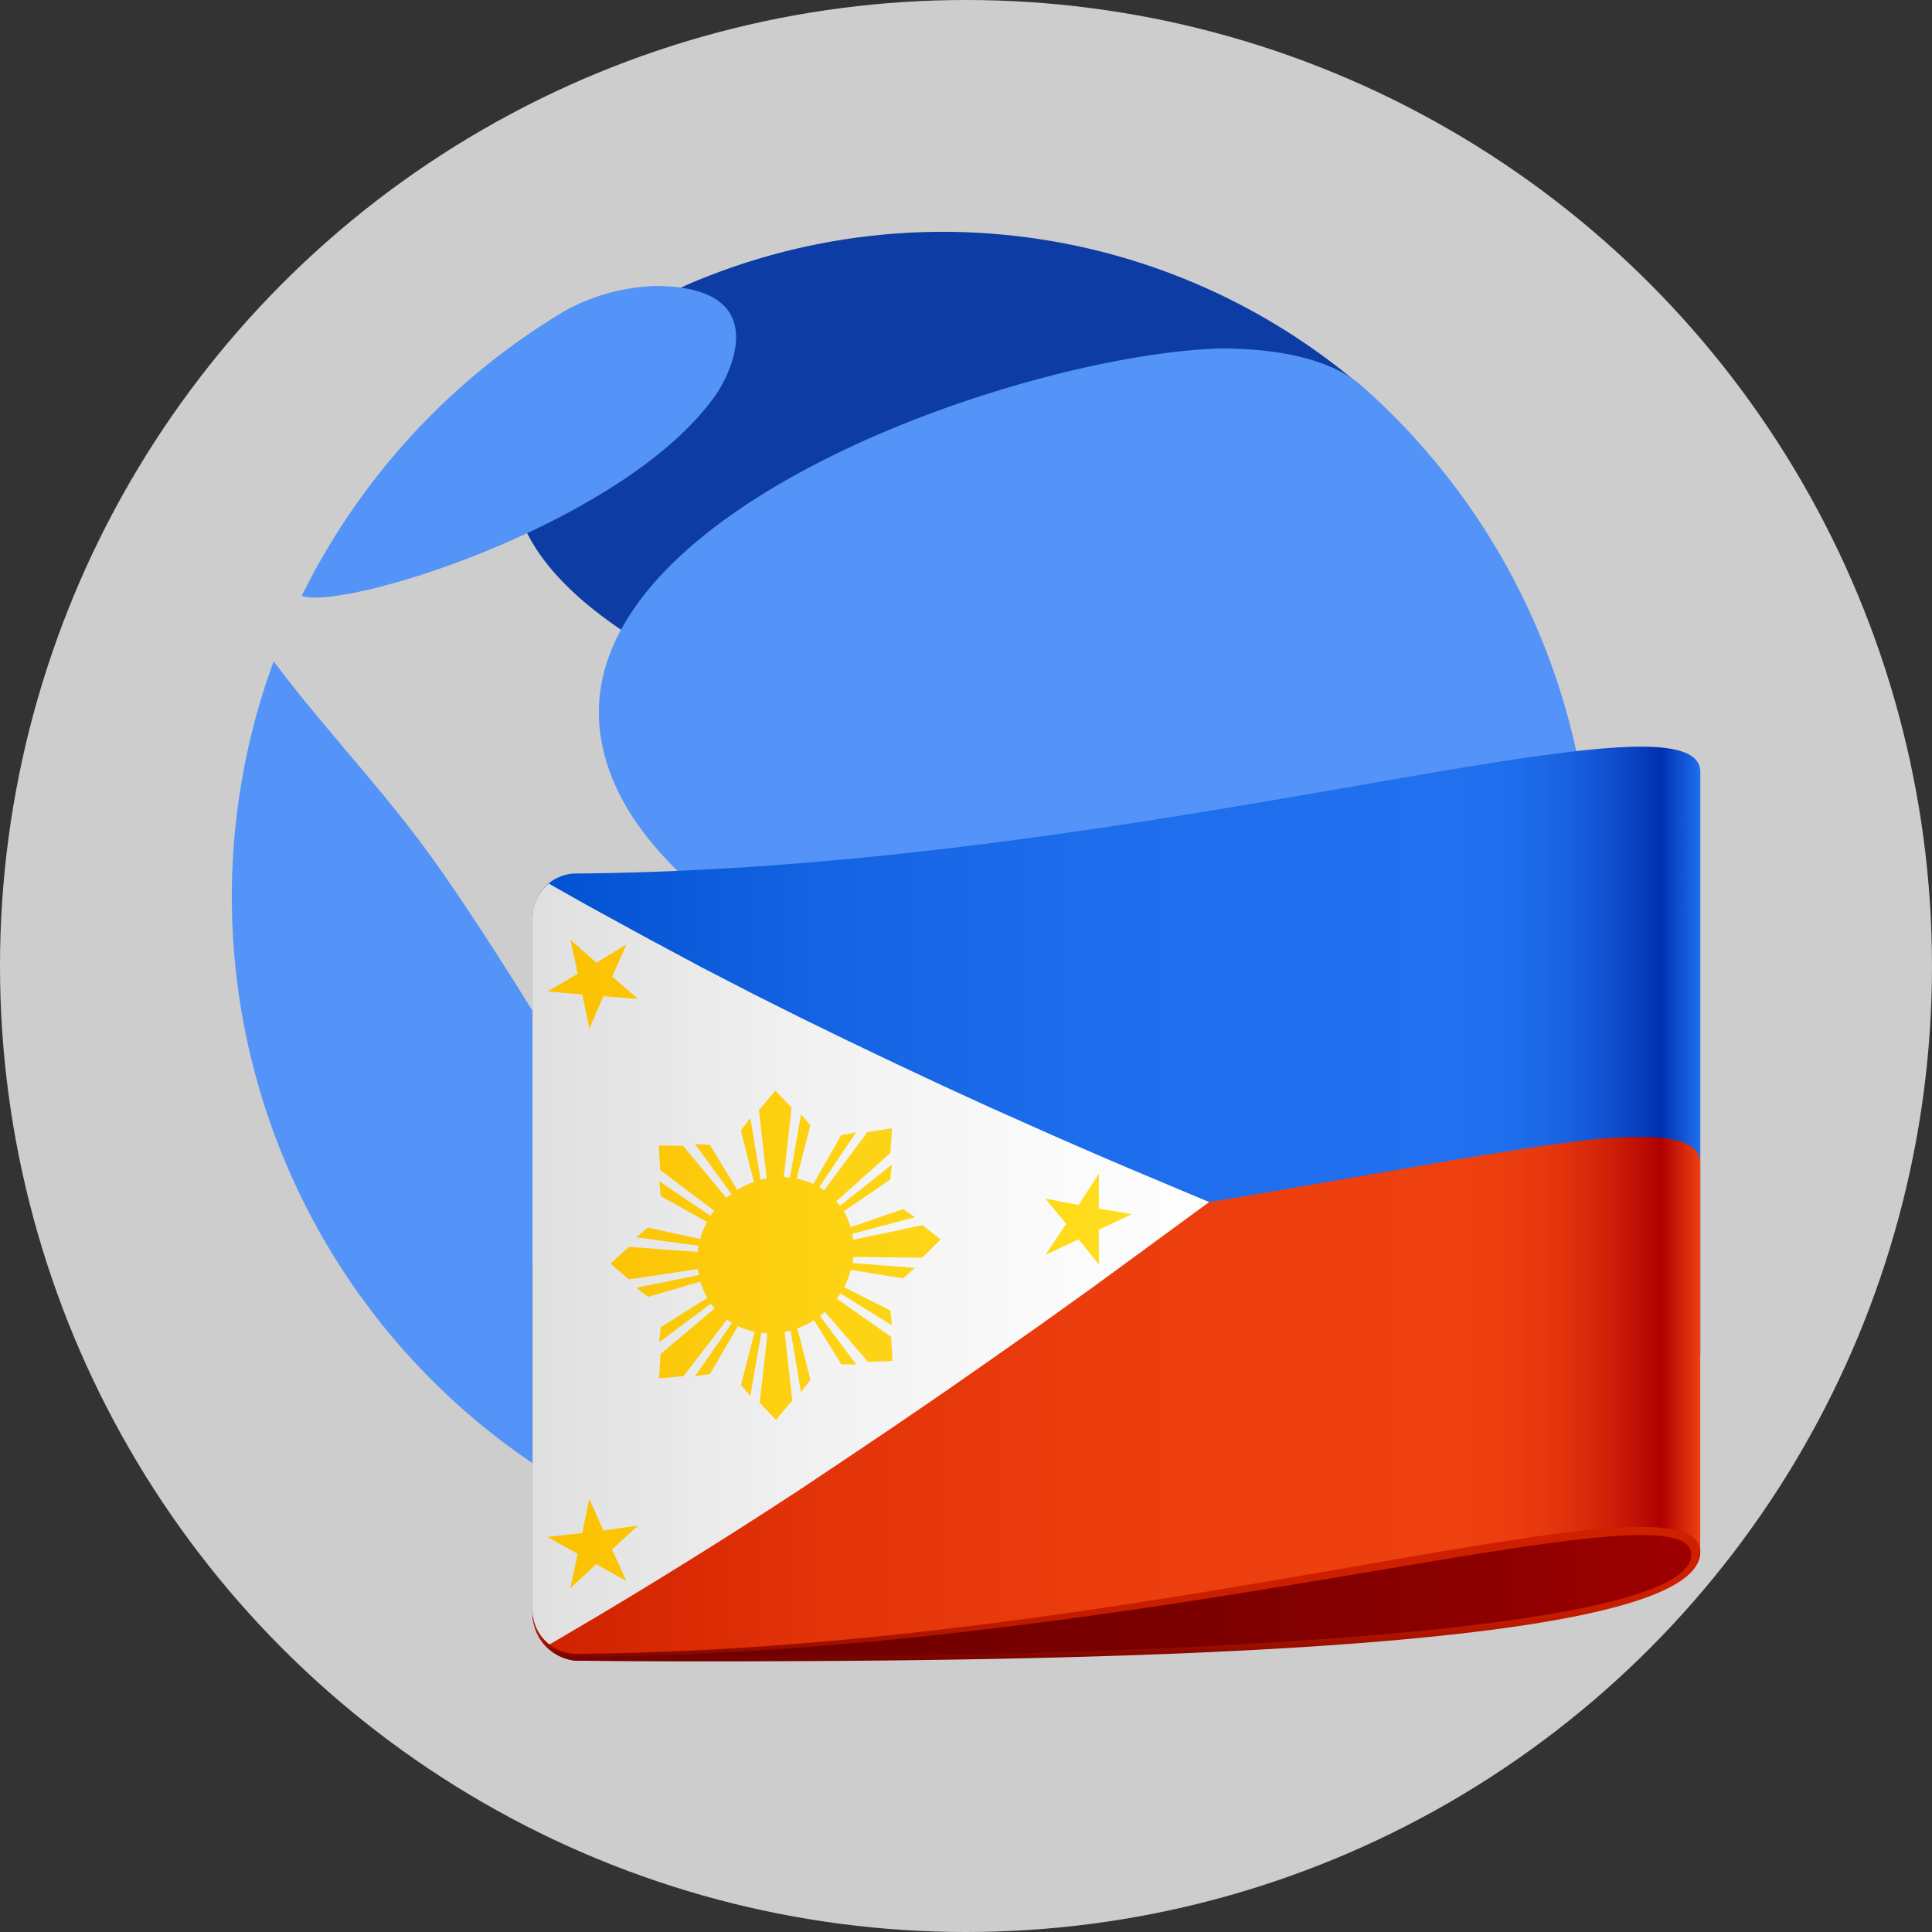 <svg xmlns="http://www.w3.org/2000/svg" xmlns:xlink="http://www.w3.org/1999/xlink" width="250" height="250" xmlns:v="https://vecta.io/nano"><rect width="100%" height="100%" fill="#333333" stroke="none"/><defs><linearGradient id="A" x1="17.337" x2="80" y1="74.339" y2="74.339" xlink:href="#K"><stop offset="0" stop-color="#700000"/><stop offset=".327" stop-color="#730000"/><stop offset=".59" stop-color="#7d0000"/><stop offset=".83" stop-color="#8e0000"/><stop offset="1" stop-color="#9f0000"/></linearGradient><linearGradient id="B" x1="48.669" x2="48.669" y1="68.69" y2="80" xlink:href="#K"><stop offset=".35" stop-color="#cf2000"/><stop offset=".645" stop-color="#cd1f00"/><stop offset=".752" stop-color="#c61d00"/><stop offset=".828" stop-color="#bb1900"/><stop offset=".889" stop-color="#aa1300"/><stop offset=".941" stop-color="#940c00"/><stop offset=".987" stop-color="#790300"/><stop offset="1" stop-color="#700000"/></linearGradient><linearGradient id="C" x1="17.337" x2="80" y1="50.108" y2="50.108" xlink:href="#K"><stop offset="0" stop-color="#0050cf"/><stop offset=".021" stop-color="#0252d1"/><stop offset=".244" stop-color="#1363e2"/><stop offset=".487" stop-color="#1d6dec"/><stop offset=".791" stop-color="#2070ef"/><stop offset=".841" stop-color="#1e6dec"/><stop offset=".882" stop-color="#1963e2"/><stop offset=".919" stop-color="#1152d1"/><stop offset=".954" stop-color="#053ab9"/><stop offset=".966" stop-color="#0030af"/><stop offset="1" stop-color="#2070ef"/></linearGradient><linearGradient id="D" x1="17.337" x2="80" y1="65.759" y2="65.759" xlink:href="#K"><stop offset="0" stop-color="#cf2000"/><stop offset=".021" stop-color="#d12201"/><stop offset=".244" stop-color="#e23309"/><stop offset=".487" stop-color="#ec3d0e"/><stop offset=".791" stop-color="#ef4010"/><stop offset=".841" stop-color="#ec3d0f"/><stop offset=".882" stop-color="#e2330d"/><stop offset=".919" stop-color="#d12208"/><stop offset=".954" stop-color="#b90a03"/><stop offset=".966" stop-color="#af0000"/><stop offset="1" stop-color="#ef4010"/></linearGradient><linearGradient id="E" x1="17.337" x2="80" y1="58.727" y2="58.727" xlink:href="#K"><stop offset="0" stop-color="#dfdfdf"/><stop offset=".021" stop-color="#e1e1e1"/><stop offset=".244" stop-color="#f2f2f2"/><stop offset=".487" stop-color="#fcfcfc"/><stop offset=".791" stop-color="#fff"/><stop offset=".841" stop-color="#fcfcfc"/><stop offset=".882" stop-color="#f2f2f2"/><stop offset=".919" stop-color="#e1e1e1"/><stop offset=".954" stop-color="#c9c9c9"/><stop offset=".966" stop-color="#bfbfbf"/><stop offset="1" stop-color="#fff"/></linearGradient><linearGradient id="F" x1="17.337" x2="80.001" y1="58.261" y2="58.261" xlink:href="#K"><stop offset="0" stop-color="#fbbf00"/><stop offset=".021" stop-color="#fbc102"/><stop offset=".244" stop-color="#fdd213"/><stop offset=".487" stop-color="#ffdc1d"/><stop offset=".791" stop-color="#ffdf20"/><stop offset=".841" stop-color="#fddc1e"/><stop offset=".882" stop-color="#f8d219"/><stop offset=".919" stop-color="#eec111"/><stop offset=".954" stop-color="#e1a905"/><stop offset=".966" stop-color="#db9f00"/><stop offset="1" stop-color="#ffdf20"/></linearGradient><linearGradient xlink:href="#F" id="G" x1="17.335" x2="80.002" y1="56.33" y2="56.33"/><linearGradient xlink:href="#F" id="H" x2="80.003" y1="73.695" y2="73.695"/><linearGradient xlink:href="#F" id="I" x2="80.002" y1="43.75" y2="43.75"/><linearGradient xlink:href="#F" id="J"/><linearGradient id="K" gradientUnits="userSpaceOnUse"/></defs><circle cx="125" cy="125" r="125" fill="#cdcdcd" fill-rule="evenodd"/><g transform="matrix(2.411 0 0 2.417 27.128 21.609)"><path fill="#0e3ca5" d="M32.585 59.261c2 7.4 9.176 13.045 12.8 12.811.127-.008 13.745-2.547 21.2-15 5.8-9.693 3.826-19.05-4.064-19.255-2.839.208-33.745 7.349-29.934 21.446m29.198-47.527l-.008-.007.011-.007a34.628 34.628 0 0 0-36.5-5.266 20.236 20.236 0 0 0-2.2 1.075c-.486.258-.972.516-1.444.8l.115.035a15.759 15.759 0 0 0-3.655 3.46C8.172 24.954 41.486 34.5 59.3 34.529c8.191 5.883 10.491-16.561 2.485-22.793z"/><path fill="#5493f7" d="M27.3 12C22.723 18.881 7.478 23.728 4.971 22.973l-.017-.032c.1-.207.207-.414.313-.619a36.682 36.682 0 0 1 10.87-12.683q1.407-1.03 2.913-1.929a10.8 10.8 0 0 1 5.04-1.342c6.789.13 3.244 5.58 3.207 5.635m-3.753 48.611c.329 2.161-.008 10.7-.45 11.418-.381.023-1.174.072-3.471-1.217A36.541 36.541 0 0 1 3.054 27.559q.183-.551.383-1.093c2.631 3.5 5.676 6.666 8.264 10.2 2.465 3.365 5.856 8.852 6.546 10.024 4.284 7.277 4.967 11.767 5.294 13.925M74.189 39.1a36.4 36.4 0 0 1-2.541 13.4c-4.3 4.62-33.283-6.753-33.567-6.877C34.116 43.887 22.05 38.6 20.961 30.3 19.4 18.351 43.63 10.027 54.28 9.712c1.277.015 5.163.06 7.429 1.9A36.415 36.415 0 0 1 74.189 39.1M54.568 71.467c-3.159 1.475-6.638.4-5.734-2.676C50.569 62.882 65.72 56.824 69.066 56.5c.413-.041.588.24.405.561a36.864 36.864 0 0 1-14.9 14.41"/><path fill="url(#A)" d="M17.337 77.255a2.552 2.552 0 0 0 2.329 2.713c30.7.211 60.334-1.2 60.334-5.8 0-13.924-62.663 3.087-62.663 3.087z"/><path fill="url(#B)" d="M17.337 77.255a2.548 2.548 0 0 0 2.34 2.713c30.691.233 60.285-.731 60.323-5.8 0-13.924-62.663 3.087-62.663 3.087zm2.342 2.537a2.193 2.193 0 0 1-.245-.015 2.4 2.4 0 0 1-1.987-1.763 2.369 2.369 0 0 0 2.228 1.763c30.671-.194 59.844-9.637 59.844-5.479 0 4.244-29.171 5.702-59.84 5.494z"/><path fill="url(#C)" d="M19.681 37.824a2.343 2.343 0 0 0-2.344 2.343v29.017q1.8 0 3.511-.039 1.711-.039 3.356-.1 1.639-.063 3.216-.148 1.577-.085 3.1-.2l2.986-.249 2.9-.276 2.825-.3 2.762-.327 2.728-.349 2.7-.376 2.683-.408 2.7-.421 2.719-.44 2.752-.472 2.814-.483 2.884-.5 2.967-.515 3.074-.494 3.3-.463a24.282 24.282 0 0 1 4.28-.229c1.346.092 2.411.433 2.411 1.37V32.4c.032-4.966-29.631 5.194-60.324 5.424z"/><path fill="url(#D)" d="M19.666 79.6C50.364 79.37 80.037 69.21 80 74.17V53.318c0-.937-1.065-1.281-2.41-1.37a24.282 24.282 0 0 0-4.28.227c-1.307.161-2.258.306-3.3.465l-3.072.492-2.968.517-2.884.5-2.814.483-2.75.473-2.718.439-2.7.42-2.68.409-2.7.376a289.362 289.362 0 0 1-5.491.676l-2.825.3-2.9.277a169.348 169.348 0 0 1-9.301.596 181.907 181.907 0 0 1-6.868.14v18.51a2.342 2.342 0 0 0 2.327 2.352z"/><path fill="url(#E)" d="M23.582 75.922a292.563 292.563 0 0 0 8.134-5.138l2.525-1.684 2.517-1.691 2.536-1.728 2.59-1.8 2.7-1.893 2.83-2.022 3-2.19 3.23-2.362q-1.674-.7-3.229-1.354a289.308 289.308 0 0 1-5.83-2.512l-2.7-1.2-2.589-1.186-2.535-1.188-2.519-1.2-2.534-1.234-2.6-1.3-2.7-1.392-2.83-1.513-3.014-1.645a245.68 245.68 0 0 1-2.36-1.326 2.325 2.325 0 0 0-.875 1.812v37.079a2.328 2.328 0 0 0 .915 1.845l2.315-1.36q1.567-.928 3.023-1.818z"/><path fill="url(#J)" d="M36.394 57.047l-1.854.384a4.779 4.779 0 0 0-.049-.318l1.677-.437 1.678-.446-.625-.443-2.818.975a3.771 3.771 0 0 0-.373-.853l2.5-1.7.087-.8-1.393 1.109-1.392 1.1a2.927 2.927 0 0 0-.2-.245l1.454-1.294 1.456-1.3.081-1.312-1.319.2-1.165 1.561-1.162 1.557a3.504 3.504 0 0 0-.263-.173l.989-1.463.991-1.468-.8.157-1.493 2.609a4.072 4.072 0 0 0-.895-.288l.732-2.859-.5-.582-.295 1.693-.3 1.692a5.737 5.737 0 0 0-.326-.025l.207-1.859.208-1.859-.869-.913-.881 1.041.207 1.832.206 1.832-.325.072-.275-1.652-.276-1.654-.51.657.7 2.761a4.615 4.615 0 0 0-.893.428l-1.467-2.41-.8-.048.977 1.339.974 1.333a4.41 4.41 0 0 0-.265.213l-1.162-1.389-1.161-1.395-1.307-.027.071 1.31a303.842 303.842 0 0 0 2.911 2.188 6.145 6.145 0 0 0-.2.272 273.996 273.996 0 0 1-2.758-1.852l.081.8 2.485 1.382a4.314 4.314 0 0 0-.364.91 194.999 194.999 0 0 1-2.806-.614l-.625.522 1.673.233 1.673.221-.05.328-1.849-.127-1.848-.142-.983.894.983.849a250.937 250.937 0 0 0 3.702-.556l.05.322-1.676.346-1.675.336.624.488 2.814-.816a4.012 4.012 0 0 0 .373.871l-2.5 1.57-.086.8 1.39-1.028 1.393-1.038c.062.088.128.172.2.253l-1.454 1.229-1.455 1.218-.08 1.307 1.315-.125 1.166-1.506 1.174-1.525.264.18-.992 1.431-.99 1.425.8-.12 1.495-2.564a3.883 3.883 0 0 0 .9.306l-.733 2.846.5.591.294-1.689.3-1.689a3.184 3.184 0 0 0 .326.028l-.208 1.857-.208 1.859.869.916.88-1.045-.207-1.831-.206-1.83.324-.074.277 1.648.275 1.649.509-.664-.7-2.75a4.423 4.423 0 0 0 .892-.445l1.466 2.365.8.011-.976-1.3-.973-1.3.265-.221 1.161 1.346 1.161 1.34 1.31-.05-.073-1.3-1.463-1.016-1.455-1.025.2-.28 1.379.859 1.383.851-.082-.793-2.486-1.249a4.655 4.655 0 0 0 .363-.928l2.809.455.625-.566-1.675-.122-1.675-.133.05-.33 1.851.028 1.851.014.98-.974-.98-.768-1.857.398z"/><path fill="url(#G)" d="M47.718 55.764l.008-1.873a540.16 540.16 0 0 1-1.089 1.679l-1.781-.341 1.112 1.355-1.11 1.659 1.78-.834 1.092 1.359-.011-1.868 1.777-.84-1.778-.296z"/><path fill="url(#H)" d="M21.131 73l-.753-1.7-.382 1.839-1.87.2 1.63.912-.4 1.833 1.391-1.283 1.619.9-.77-1.683 1.4-1.285-1.865.267z"/><path fill="url(#I)" d="M20 44.3l.382 1.823.753-1.73 1.868.151a227.15 227.15 0 0 1-1.4-1.2l.772-1.727-1.621.986-1.392-1.232.4 1.821-1.632.946L20 44.3z"/></g></svg>